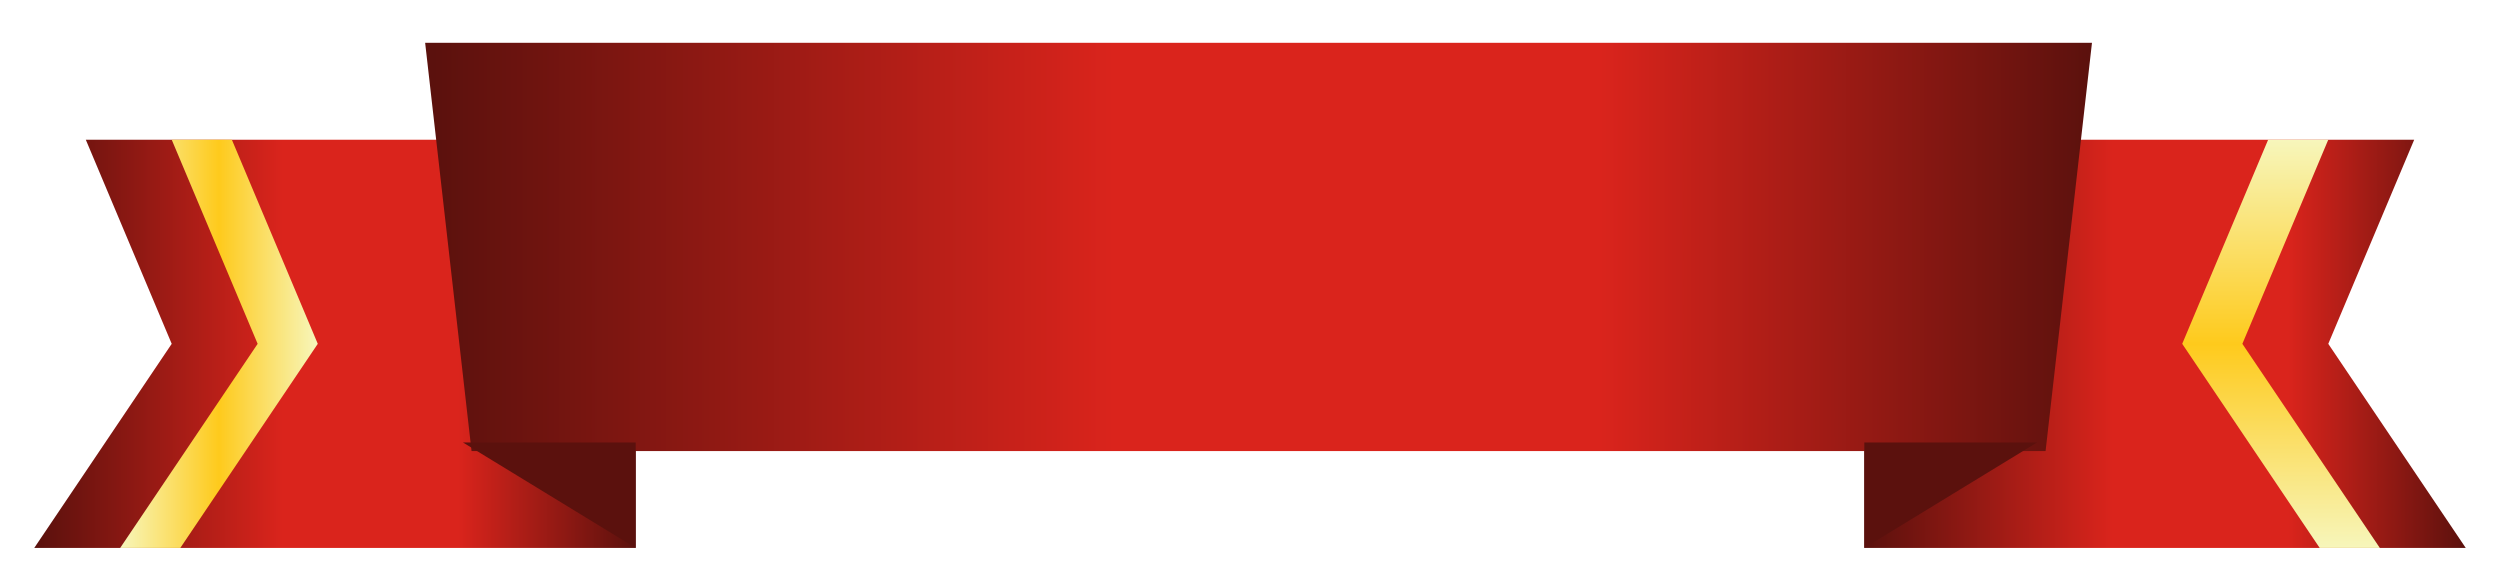 <svg width="292" height="68" viewBox="0 0 292 68" fill="none" xmlns="http://www.w3.org/2000/svg">
<g filter="url(#filter0_d)">
<path d="M281.979 12.318H217.752V60H288L271.943 36.159L281.979 12.318Z" fill="url(#paint0_linear)"/>
<path d="M277.965 60H270.94L254.883 36.159L264.919 12.318H271.943L261.908 36.159L277.965 60Z" fill="url(#paint1_linear)"/>
<path d="M10.021 12.318H74.247V60H4L20.056 36.159L10.021 12.318Z" fill="url(#paint2_linear)"/>
<path d="M14.035 60H21.06L37.116 36.159L27.081 12.318H20.056L30.092 36.159L14.035 60Z" fill="url(#paint3_linear)"/>
<g filter="url(#filter1_i)">
<path d="M237.924 47.682H54.076L48.657 0H243.343L237.924 47.682Z" fill="url(#paint4_linear)"/>
</g>
<path d="M74.247 60V47.682H54.076L74.247 60Z" fill="#5B110D"/>
<path d="M217.752 60V47.682H237.923L217.752 60Z" fill="#5B110D"/>
</g>
<defs>
<filter id="filter0_d" x="0" y="0" width="292" height="68" filterUnits="userSpaceOnUse" color-interpolation-filters="sRGB">
<feFlood flood-opacity="0" result="BackgroundImageFix"/>
<feColorMatrix in="SourceAlpha" type="matrix" values="0 0 0 0 0 0 0 0 0 0 0 0 0 0 0 0 0 0 127 0"/>
<feOffset dy="4"/>
<feGaussianBlur stdDeviation="2"/>
<feColorMatrix type="matrix" values="0 0 0 0 0 0 0 0 0 0 0 0 0 0 0 0 0 0 0.8 0"/>
<feBlend mode="normal" in2="BackgroundImageFix" result="effect1_dropShadow"/>
<feBlend mode="normal" in="SourceGraphic" in2="effect1_dropShadow" result="shape"/>
</filter>
<filter id="filter1_i" x="48.657" y="0" width="195.686" height="48.682" filterUnits="userSpaceOnUse" color-interpolation-filters="sRGB">
<feFlood flood-opacity="0" result="BackgroundImageFix"/>
<feBlend mode="normal" in="SourceGraphic" in2="BackgroundImageFix" result="shape"/>
<feColorMatrix in="SourceAlpha" type="matrix" values="0 0 0 0 0 0 0 0 0 0 0 0 0 0 0 0 0 0 127 0" result="hardAlpha"/>
<feOffset dx="1" dy="1"/>
<feGaussianBlur stdDeviation="2"/>
<feComposite in2="hardAlpha" operator="arithmetic" k2="-1" k3="1"/>
<feColorMatrix type="matrix" values="0 0 0 0 1 0 0 0 0 1 0 0 0 0 1 0 0 0 0.25 0"/>
<feBlend mode="normal" in2="shape" result="effect1_innerShadow"/>
</filter>
<linearGradient id="paint0_linear" x1="217.752" y1="36.199" x2="288" y2="36.199" gradientUnits="userSpaceOnUse">
<stop offset="0.005" stop-color="#5B110D"/>
<stop offset="0.413" stop-color="#DA241C"/>
<stop offset="0.705" stop-color="#DA241C"/>
<stop offset="1" stop-color="#5B110D"/>
</linearGradient>
<linearGradient id="paint1_linear" x1="266.424" y1="60.04" x2="266.424" y2="12.358" gradientUnits="userSpaceOnUse">
<stop stop-color="#F7F6BB"/>
<stop offset="0.5" stop-color="#FECA1C"/>
<stop offset="1" stop-color="#F7F6BB"/>
</linearGradient>
<linearGradient id="paint2_linear" x1="4" y1="36.199" x2="74.247" y2="36.199" gradientUnits="userSpaceOnUse">
<stop offset="0.005" stop-color="#5B110D"/>
<stop offset="0.413" stop-color="#DA241C"/>
<stop offset="0.705" stop-color="#DA241C"/>
<stop offset="1" stop-color="#5B110D"/>
</linearGradient>
<linearGradient id="paint3_linear" x1="14.035" y1="36.199" x2="37.116" y2="36.199" gradientUnits="userSpaceOnUse">
<stop stop-color="#F7F6BB"/>
<stop offset="0.5" stop-color="#FECA1C"/>
<stop offset="1" stop-color="#F7F6BB"/>
</linearGradient>
<linearGradient id="paint4_linear" x1="48.657" y1="23.84" x2="243.343" y2="23.84" gradientUnits="userSpaceOnUse">
<stop offset="0.005" stop-color="#5B110D"/>
<stop offset="0.413" stop-color="#DA241C"/>
<stop offset="0.705" stop-color="#DA241C"/>
<stop offset="1" stop-color="#5B110D"/>
</linearGradient>
</defs>
</svg>
